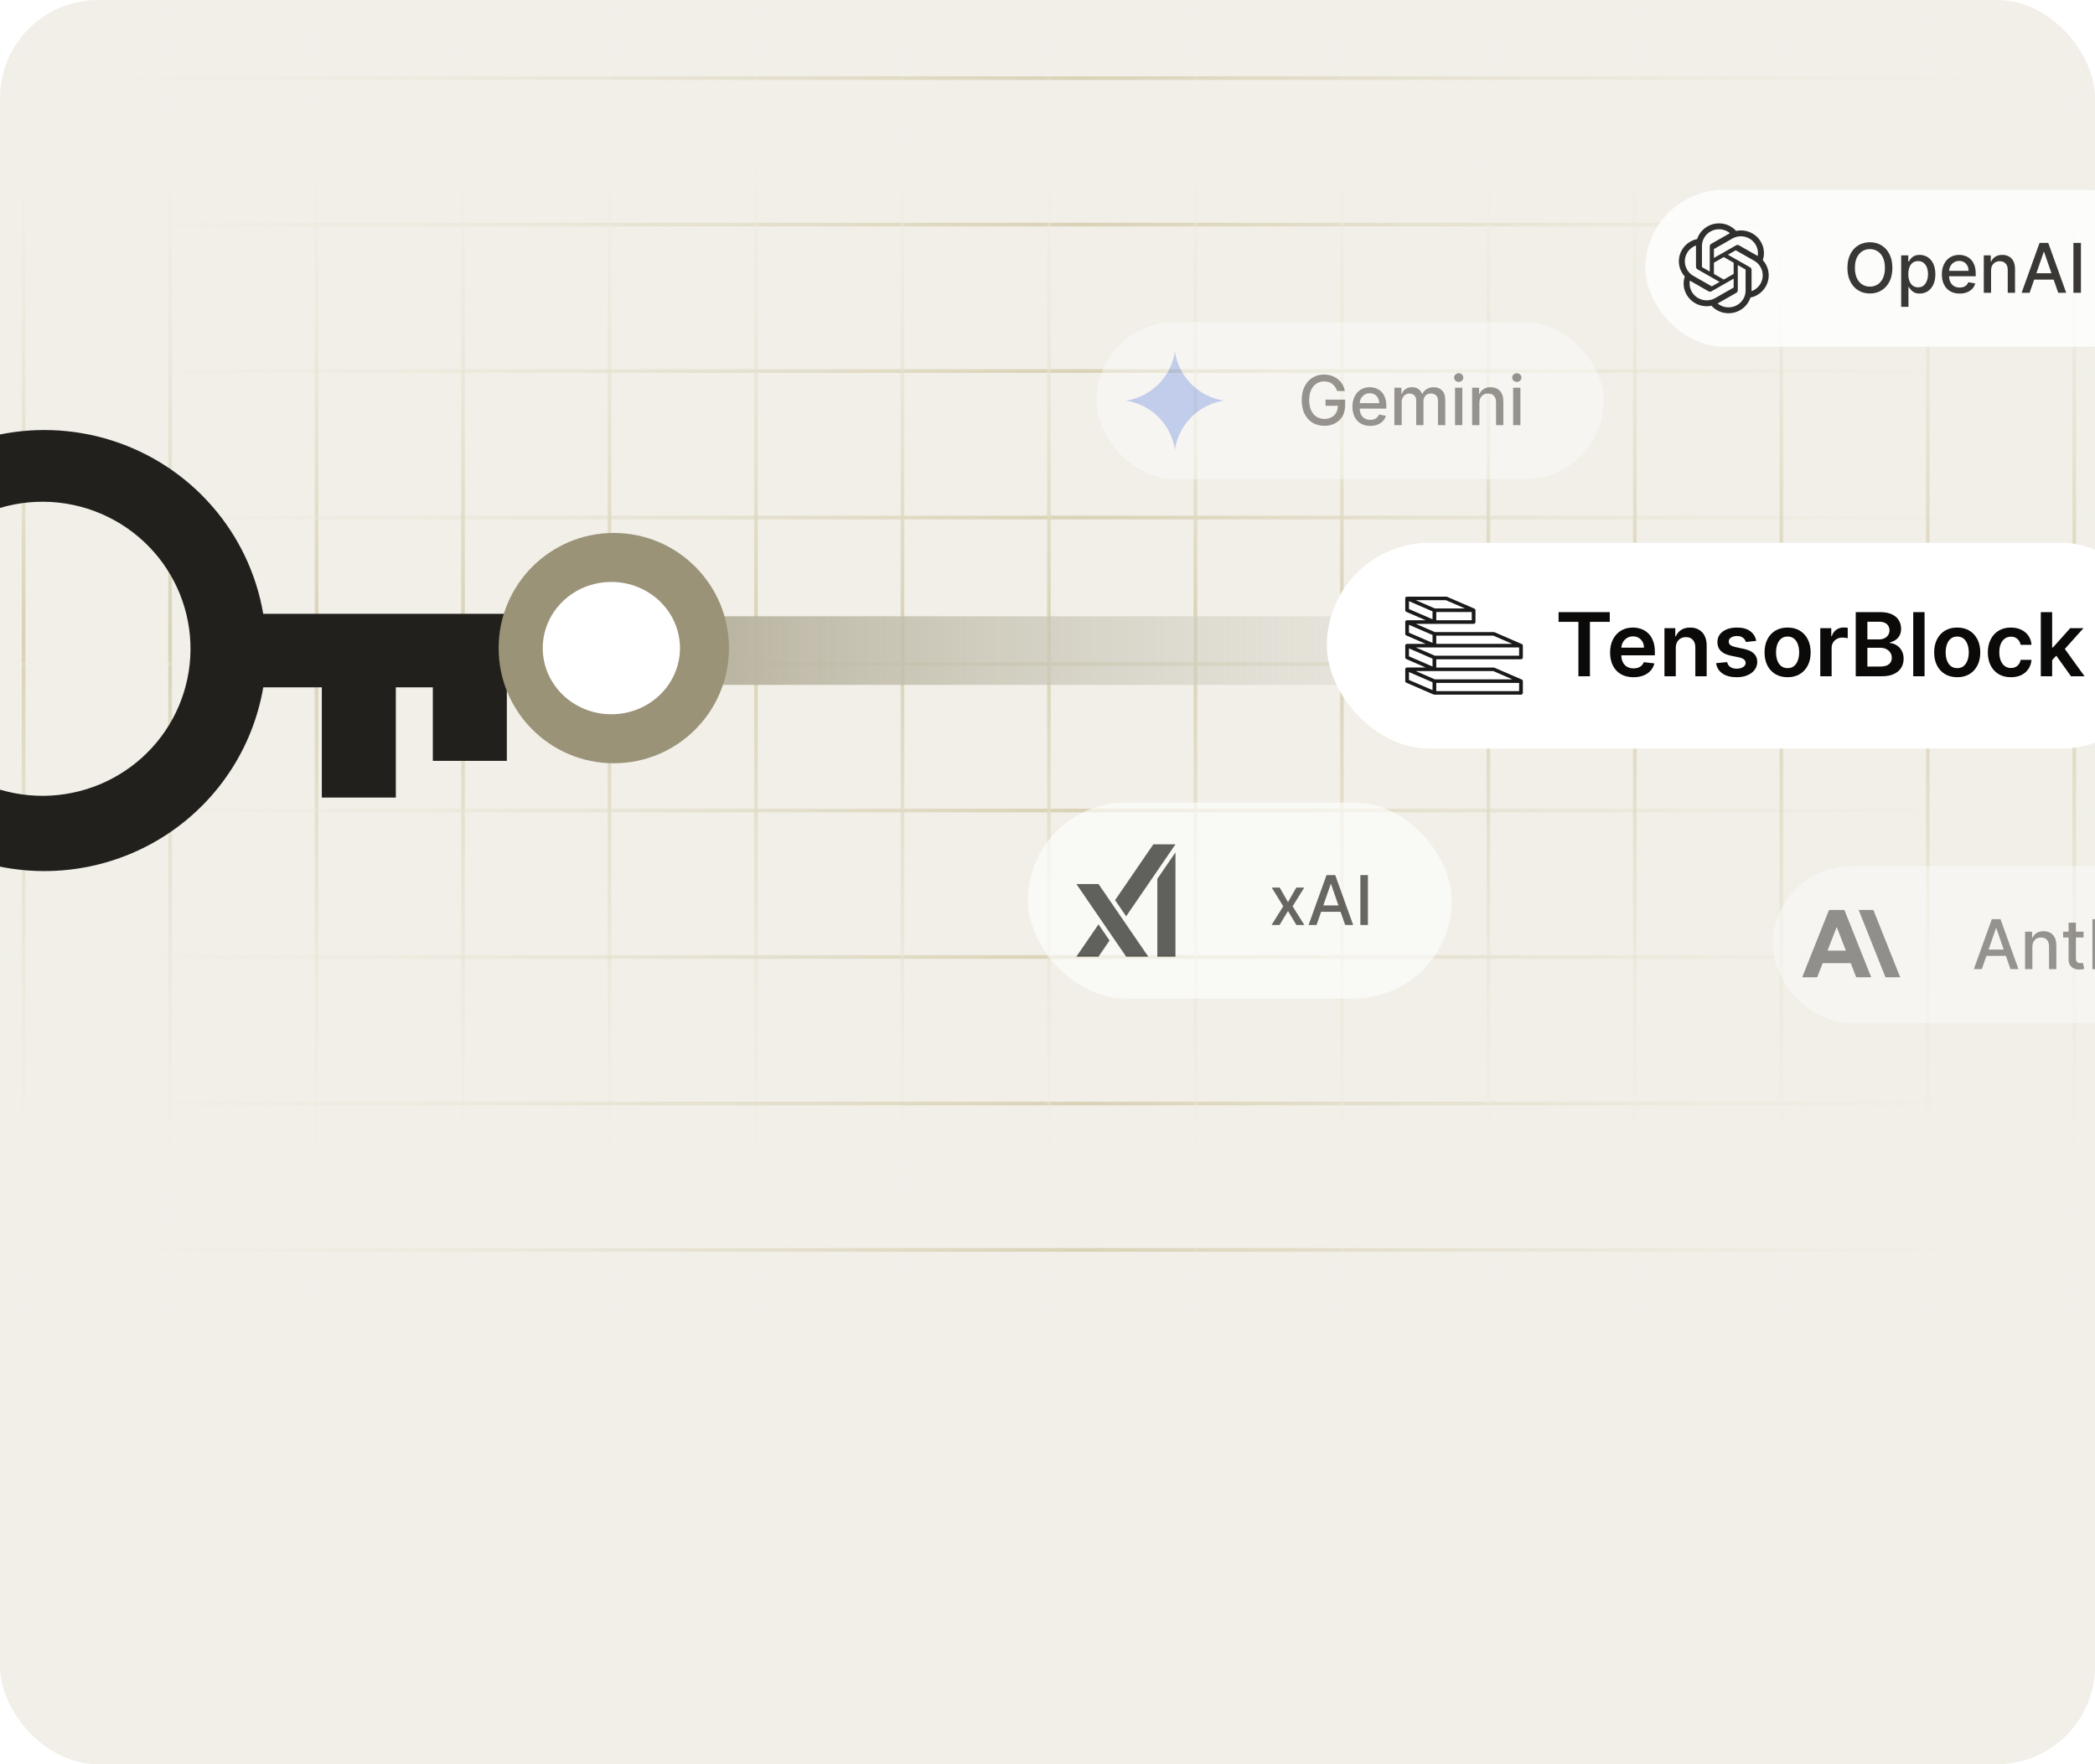 <svg width="342" height="288" viewBox="0 0 342 288" fill="none" xmlns="http://www.w3.org/2000/svg">
<g clip-path="url(#clip0_794_9911)">
<rect width="342" height="288" rx="16" fill="#F1EFE8"/>
<path d="M373.688 12.754L-36 12.754" stroke="url(#paint0_linear_794_9911)" stroke-width="0.6" stroke-linecap="round" stroke-linejoin="round"/>
<path d="M3.853 0V216.8" stroke="url(#paint1_linear_794_9911)" stroke-width="0.6" stroke-linecap="round" stroke-linejoin="round"/>
<path d="M373.688 36.664L-36 36.664" stroke="url(#paint2_linear_794_9911)" stroke-width="0.6" stroke-linecap="round" stroke-linejoin="round"/>
<path d="M27.765 0V216.8" stroke="url(#paint3_linear_794_9911)" stroke-width="0.6" stroke-linecap="round" stroke-linejoin="round"/>
<path d="M373.688 60.576L-36 60.576" stroke="url(#paint4_linear_794_9911)" stroke-width="0.6" stroke-linecap="round" stroke-linejoin="round"/>
<path d="M51.677 0V216.8" stroke="url(#paint5_linear_794_9911)" stroke-width="0.6" stroke-linecap="round" stroke-linejoin="round"/>
<path d="M373.688 84.489L-36 84.489" stroke="url(#paint6_linear_794_9911)" stroke-width="0.6" stroke-linecap="round" stroke-linejoin="round"/>
<path d="M75.588 0V216.8" stroke="url(#paint7_linear_794_9911)" stroke-width="0.6" stroke-linecap="round" stroke-linejoin="round"/>
<path d="M373.688 108.4L-36 108.4" stroke="url(#paint8_linear_794_9911)" stroke-width="0.6" stroke-linecap="round" stroke-linejoin="round"/>
<path d="M99.5 0V216.8" stroke="url(#paint9_linear_794_9911)" stroke-width="0.6" stroke-linecap="round" stroke-linejoin="round"/>
<path d="M373.688 132.312L-36 132.312" stroke="url(#paint10_linear_794_9911)" stroke-width="0.6" stroke-linecap="round" stroke-linejoin="round"/>
<path d="M123.412 0V216.8" stroke="url(#paint11_linear_794_9911)" stroke-width="0.6" stroke-linecap="round" stroke-linejoin="round"/>
<path d="M373.688 156.225L-36 156.225" stroke="url(#paint12_linear_794_9911)" stroke-width="0.6" stroke-linecap="round" stroke-linejoin="round"/>
<path d="M147.324 0V216.8" stroke="url(#paint13_linear_794_9911)" stroke-width="0.6" stroke-linecap="round" stroke-linejoin="round"/>
<path d="M373.688 180.135L-36 180.135" stroke="url(#paint14_linear_794_9911)" stroke-width="0.6" stroke-linecap="round" stroke-linejoin="round"/>
<path d="M171.235 0V216.8" stroke="url(#paint15_linear_794_9911)" stroke-width="0.6" stroke-linecap="round" stroke-linejoin="round"/>
<path d="M373.688 204.047L-36 204.047" stroke="url(#paint16_linear_794_9911)" stroke-width="0.6" stroke-linecap="round" stroke-linejoin="round"/>
<path d="M195.147 0V216.8" stroke="url(#paint17_linear_794_9911)" stroke-width="0.6" stroke-linecap="round" stroke-linejoin="round"/>
<path d="M219.059 0V216.8" stroke="url(#paint18_linear_794_9911)" stroke-width="0.6" stroke-linecap="round" stroke-linejoin="round"/>
<path d="M242.971 0V216.8" stroke="url(#paint19_linear_794_9911)" stroke-width="0.6" stroke-linecap="round" stroke-linejoin="round"/>
<path d="M266.882 0V216.8" stroke="url(#paint20_linear_794_9911)" stroke-width="0.6" stroke-linecap="round" stroke-linejoin="round"/>
<path d="M290.794 0V216.8" stroke="url(#paint21_linear_794_9911)" stroke-width="0.6" stroke-linecap="round" stroke-linejoin="round"/>
<path d="M314.706 0V216.8" stroke="url(#paint22_linear_794_9911)" stroke-width="0.6" stroke-linecap="round" stroke-linejoin="round"/>
<path d="M338.618 0V216.8" stroke="url(#paint23_linear_794_9911)" stroke-width="0.6" stroke-linecap="round" stroke-linejoin="round"/>
<path d="M24.317 89.234C22.088 86.941 19.422 85.112 16.474 83.854C13.526 82.596 10.356 81.934 7.148 81.906C3.94 81.879 0.758 82.486 -2.211 83.693C-5.181 84.9 -7.878 86.682 -10.147 88.936C-12.416 91.19 -14.21 93.87 -15.425 96.82C-16.639 99.77 -17.251 102.931 -17.223 106.119C-17.195 109.306 -16.528 112.456 -15.262 115.384C-13.996 118.313 -12.155 120.962 -9.847 123.176C-5.291 127.549 0.813 129.968 7.148 129.914C13.483 129.859 19.543 127.334 24.023 122.884C28.502 118.433 31.043 112.412 31.098 106.119C31.154 99.825 28.718 93.761 24.317 89.234ZM-18.389 80.742C-13.685 76.07 -7.777 72.774 -1.314 71.216C5.15 69.657 11.921 69.896 18.257 71.906C24.593 73.915 30.251 77.619 34.609 82.61C38.968 87.601 41.861 93.688 42.97 100.204H91.8V112.206H82.739V124.208H70.659V112.206H64.618V130.198H52.538V112.206H42.976C42.023 117.792 39.758 123.076 36.363 127.628C32.968 132.18 28.541 135.872 23.439 138.404C18.338 140.936 12.707 142.236 7.005 142.199C1.303 142.162 -4.31 140.789 -9.378 138.191C-14.445 135.593 -18.824 131.843 -22.159 127.247C-25.493 122.651 -27.689 117.339 -28.567 111.741C-29.446 106.143 -28.983 100.418 -27.215 95.032C-25.447 89.646 -22.425 84.75 -18.395 80.742H-18.389Z" fill="#22201C"/>
<rect x="109.4" y="100.6" width="220.8" height="11.2" fill="url(#paint24_linear_794_9911)"/>
<g filter="url(#filter0_f_794_9911)">
<circle cx="100.2" cy="105.8" r="18.8" fill="#9B9378"/>
</g>
<g filter="url(#filter1_f_794_9911)">
<ellipse cx="99.8" cy="105.8" rx="11.2" ry="10.8" fill="white"/>
</g>
<g opacity="0.6">
<rect x="167.8" y="131" width="69.2" height="32" rx="16" fill="white"/>
<path d="M175.717 144.314L183.84 156.167H187.45L179.327 144.314H175.717ZM179.324 150.897L175.713 156.167H179.326L181.13 153.532L179.324 150.897ZM188.276 137.833L182.033 146.942L183.84 149.579L191.889 137.833H188.276ZM188.93 143.47V156.167H191.889V139.151L188.93 143.47Z" fill="black"/>
<path d="M208.908 144.891L210.257 147.269L211.617 144.891H212.918L211.012 147.945L212.933 151H211.633L210.257 148.717L208.885 151H207.58L209.481 147.945L207.604 144.891H208.908ZM214.922 151H213.618L216.549 142.855H217.969L220.9 151H219.595L217.293 144.334H217.229L214.922 151ZM215.141 147.81H219.373V148.844H215.141V147.81ZM223.305 142.855V151H222.076V142.855H223.305Z" fill="#0C0A09"/>
</g>
<g opacity="0.8">
<rect x="268.6" y="31" width="84.8" height="25.6" rx="12.8" fill="white"/>
<g clip-path="url(#clip1_794_9911)">
<path fill-rule="evenodd" clip-rule="evenodd" d="M287.767 42.47C287.933 41.977 287.991 41.453 287.936 40.935C287.881 40.417 287.715 39.917 287.448 39.469C286.637 38.076 285.007 37.359 283.415 37.696C283.062 37.306 282.631 36.994 282.149 36.783C281.668 36.571 281.147 36.463 280.621 36.467C278.994 36.464 277.55 37.498 277.049 39.026C276.534 39.129 276.047 39.34 275.621 39.646C275.194 39.951 274.837 40.344 274.574 40.798C274.175 41.474 274.005 42.261 274.088 43.041C274.171 43.821 274.503 44.554 275.034 45.131C274.868 45.625 274.81 46.149 274.865 46.667C274.92 47.185 275.086 47.685 275.352 48.133C276.164 49.526 277.794 50.243 279.386 49.906C279.738 50.296 280.169 50.608 280.651 50.819C281.132 51.031 281.653 51.138 282.179 51.134C283.808 51.138 285.252 50.103 285.753 48.574C286.268 48.471 286.755 48.26 287.182 47.954C287.609 47.648 287.966 47.255 288.23 46.801C288.627 46.125 288.797 45.339 288.713 44.559C288.63 43.779 288.299 43.047 287.768 42.469L287.767 42.47ZM282.18 50.175C281.529 50.177 280.899 49.952 280.396 49.539C280.419 49.527 280.458 49.506 280.484 49.49L283.444 47.803C283.518 47.762 283.58 47.702 283.622 47.629C283.665 47.556 283.687 47.473 283.687 47.388V43.271L284.938 43.983C284.952 43.99 284.96 44.003 284.962 44.017V47.427C284.96 48.943 283.716 50.172 282.18 50.175ZM276.195 47.654C275.869 47.099 275.751 46.446 275.863 45.812C275.884 45.825 275.923 45.849 275.95 45.864L278.91 47.551C279.06 47.637 279.246 47.637 279.397 47.551L283.01 45.492V46.917C283.011 46.925 283.009 46.932 283.006 46.939C283.003 46.945 282.998 46.951 282.992 46.955L280 48.659C278.668 49.417 276.966 48.966 276.196 47.653L276.195 47.654ZM275.416 41.278C275.743 40.719 276.256 40.293 276.866 40.074L276.864 40.175V43.548C276.864 43.633 276.886 43.716 276.929 43.789C276.972 43.862 277.033 43.923 277.107 43.964L280.72 46.022L279.47 46.735C279.463 46.739 279.456 46.742 279.449 46.742C279.442 46.743 279.434 46.742 279.428 46.739L276.435 45.033C275.105 44.273 274.649 42.594 275.415 41.279L275.416 41.278ZM285.694 43.638L282.08 41.579L283.331 40.867C283.337 40.863 283.344 40.861 283.351 40.86C283.359 40.859 283.366 40.861 283.373 40.863L286.366 42.568C287.698 43.328 288.154 45.009 287.385 46.323C287.057 46.882 286.544 47.308 285.936 47.528V44.054C285.936 43.969 285.914 43.886 285.871 43.813C285.829 43.74 285.767 43.68 285.694 43.639V43.638ZM286.938 41.789C286.909 41.772 286.88 41.754 286.85 41.737L283.89 40.051C283.816 40.008 283.733 39.986 283.647 39.986C283.562 39.986 283.478 40.008 283.404 40.051L279.791 42.109V40.684C279.791 40.677 279.792 40.669 279.795 40.663C279.798 40.656 279.803 40.651 279.809 40.646L282.8 38.943C284.134 38.185 285.837 38.636 286.605 39.951C286.93 40.507 287.048 41.157 286.938 41.789ZM279.111 44.329L277.86 43.617C277.853 43.614 277.847 43.609 277.843 43.603C277.839 43.597 277.836 43.591 277.836 43.583V40.173C277.836 38.655 279.084 37.425 280.623 37.427C281.274 37.427 281.903 37.652 282.404 38.063C282.381 38.075 282.342 38.096 282.316 38.111L279.356 39.798C279.282 39.839 279.221 39.899 279.178 39.972C279.135 40.045 279.113 40.129 279.113 40.213L279.111 44.329V44.329ZM279.791 42.884L281.4 41.967L283.01 42.884V44.717L281.4 45.634L279.79 44.717V42.884H279.791Z" fill="black"/>
</g>
<path d="M308.922 43.727C308.922 44.597 308.763 45.345 308.445 45.971C308.127 46.594 307.69 47.074 307.136 47.41C306.585 47.744 305.958 47.911 305.255 47.911C304.55 47.911 303.92 47.744 303.366 47.41C302.814 47.074 302.379 46.592 302.061 45.967C301.743 45.341 301.584 44.594 301.584 43.727C301.584 42.858 301.743 42.111 302.061 41.488C302.379 40.862 302.814 40.382 303.366 40.048C303.92 39.712 304.55 39.543 305.255 39.543C305.958 39.543 306.585 39.712 307.136 40.048C307.69 40.382 308.127 40.862 308.445 41.488C308.763 42.111 308.922 42.858 308.922 43.727ZM307.705 43.727C307.705 43.064 307.598 42.506 307.383 42.053C307.171 41.597 306.879 41.252 306.508 41.019C306.139 40.783 305.722 40.665 305.255 40.665C304.786 40.665 304.367 40.783 303.998 41.019C303.63 41.252 303.338 41.597 303.123 42.053C302.911 42.506 302.805 43.064 302.805 43.727C302.805 44.39 302.911 44.95 303.123 45.406C303.338 45.859 303.63 46.204 303.998 46.44C304.367 46.673 304.786 46.79 305.255 46.79C305.722 46.79 306.139 46.673 306.508 46.44C306.879 46.204 307.171 45.859 307.383 45.406C307.598 44.95 307.705 44.39 307.705 43.727ZM310.359 50.091V41.691H311.52V42.681H311.62C311.689 42.554 311.788 42.407 311.918 42.24C312.048 42.073 312.228 41.927 312.459 41.802C312.689 41.675 312.994 41.611 313.374 41.611C313.867 41.611 314.307 41.736 314.694 41.985C315.081 42.234 315.385 42.594 315.605 43.063C315.828 43.532 315.939 44.097 315.939 44.757C315.939 45.418 315.829 45.984 315.609 46.456C315.389 46.925 315.086 47.287 314.702 47.541C314.317 47.793 313.879 47.919 313.385 47.919C313.014 47.919 312.711 47.857 312.475 47.732C312.241 47.608 312.058 47.462 311.926 47.295C311.793 47.128 311.691 46.979 311.62 46.849H311.548V50.091H310.359ZM311.524 44.745C311.524 45.175 311.586 45.552 311.711 45.875C311.836 46.199 312.016 46.452 312.252 46.635C312.488 46.815 312.777 46.905 313.119 46.905C313.474 46.905 313.771 46.811 314.01 46.623C314.249 46.432 314.429 46.173 314.551 45.847C314.675 45.521 314.738 45.154 314.738 44.745C314.738 44.343 314.677 43.98 314.555 43.66C314.435 43.339 314.255 43.086 314.014 42.9C313.775 42.714 313.477 42.622 313.119 42.622C312.774 42.622 312.483 42.711 312.244 42.888C312.008 43.066 311.829 43.314 311.707 43.632C311.585 43.95 311.524 44.321 311.524 44.745ZM319.904 47.923C319.302 47.923 318.784 47.795 318.349 47.538C317.917 47.278 317.583 46.913 317.347 46.444C317.114 45.972 316.997 45.419 316.997 44.785C316.997 44.16 317.114 43.608 317.347 43.131C317.583 42.654 317.912 42.281 318.333 42.013C318.757 41.745 319.253 41.611 319.821 41.611C320.165 41.611 320.5 41.668 320.823 41.782C321.146 41.897 321.437 42.075 321.694 42.319C321.951 42.563 322.154 42.88 322.303 43.27C322.451 43.657 322.525 44.128 322.525 44.682V45.103H317.669V44.212H321.36C321.36 43.9 321.296 43.623 321.169 43.381C321.042 43.137 320.863 42.945 320.632 42.805C320.404 42.664 320.136 42.594 319.829 42.594C319.495 42.594 319.203 42.676 318.954 42.84C318.707 43.002 318.516 43.214 318.381 43.477C318.248 43.737 318.182 44.019 318.182 44.324V45.02C318.182 45.428 318.254 45.776 318.397 46.062C318.543 46.348 318.746 46.567 319.005 46.718C319.265 46.867 319.569 46.941 319.916 46.941C320.142 46.941 320.347 46.909 320.533 46.846C320.718 46.779 320.879 46.681 321.014 46.551C321.149 46.421 321.253 46.261 321.324 46.07L322.45 46.273C322.36 46.604 322.198 46.895 321.964 47.144C321.734 47.39 321.443 47.583 321.093 47.721C320.746 47.856 320.35 47.923 319.904 47.923ZM325.034 44.173V47.8H323.845V41.691H324.986V42.685H325.062C325.202 42.362 325.422 42.102 325.722 41.906C326.024 41.709 326.405 41.611 326.863 41.611C327.28 41.611 327.644 41.699 327.957 41.874C328.27 42.046 328.513 42.303 328.685 42.645C328.857 42.987 328.944 43.41 328.944 43.914V47.8H327.754V44.057C327.754 43.615 327.639 43.269 327.408 43.019C327.178 42.767 326.861 42.642 326.458 42.642C326.182 42.642 325.937 42.701 325.722 42.821C325.51 42.94 325.342 43.115 325.217 43.346C325.095 43.574 325.034 43.849 325.034 44.173ZM331.322 47.8H330.017L332.949 39.655H334.369L337.3 47.8H335.995L333.692 41.134H333.629L331.322 47.8ZM331.541 44.61H335.773V45.644H331.541V44.61ZM339.705 39.655V47.8H338.476V39.655H339.705Z" fill="#0C0A09"/>
</g>
<g opacity="0.4">
<rect x="289.4" y="141.4" width="97.8" height="25.6" rx="12.8" fill="white"/>
<g clip-path="url(#clip2_794_9911)">
<path fill-rule="evenodd" clip-rule="evenodd" d="M303.418 148.547H305.82L310.2 159.534H307.798L303.418 148.547ZM298.579 148.547H301.091L305.471 159.534H303.021L302.126 157.226H297.545L296.649 159.533H294.2L298.58 148.548L298.579 148.547ZM301.334 155.186L299.835 151.325L298.337 155.187H301.333L301.334 155.186Z" fill="black"/>
</g>
<path d="M323.527 158.2H322.222L325.153 150.054H326.573L329.505 158.2H328.2L325.897 151.534H325.834L323.527 158.2ZM323.745 155.01H327.977V156.044H323.745V155.01ZM331.775 154.573V158.2H330.585V152.091H331.727V153.085H331.802C331.943 152.762 332.163 152.502 332.463 152.306C332.765 152.109 333.145 152.011 333.604 152.011C334.02 152.011 334.385 152.099 334.698 152.274C335.011 152.446 335.253 152.703 335.426 153.045C335.598 153.387 335.684 153.81 335.684 154.314V158.2H334.495V154.457C334.495 154.015 334.38 153.669 334.149 153.419C333.918 153.167 333.601 153.041 333.198 153.041C332.923 153.041 332.677 153.101 332.463 153.22C332.251 153.34 332.082 153.515 331.958 153.745C331.836 153.973 331.775 154.249 331.775 154.573ZM340.131 152.091V153.045H336.794V152.091H340.131ZM337.689 150.627H338.878V156.406C338.878 156.637 338.912 156.811 338.981 156.927C339.05 157.041 339.139 157.119 339.248 157.162C339.359 157.202 339.48 157.222 339.61 157.222C339.705 157.222 339.789 157.215 339.86 157.202C339.932 157.188 339.988 157.178 340.027 157.17L340.242 158.152C340.173 158.179 340.075 158.205 339.948 158.232C339.821 158.261 339.662 158.277 339.471 158.279C339.158 158.285 338.866 158.229 338.596 158.112C338.325 157.996 338.106 157.815 337.939 157.572C337.772 157.328 337.689 157.021 337.689 156.653V150.627ZM342.767 154.573V158.2H341.578V150.054H342.751V153.085H342.826C342.97 152.756 343.188 152.495 343.483 152.302C343.777 152.108 344.161 152.011 344.636 152.011C345.055 152.011 345.421 152.097 345.734 152.27C346.049 152.442 346.293 152.699 346.466 153.041C346.641 153.381 346.728 153.805 346.728 154.314V158.2H345.539V154.457C345.539 154.009 345.424 153.662 345.193 153.415C344.962 153.166 344.641 153.041 344.23 153.041C343.949 153.041 343.697 153.101 343.475 153.22C343.255 153.34 343.081 153.515 342.954 153.745C342.829 153.973 342.767 154.249 342.767 154.573ZM348.315 158.2V152.091H349.465V153.061H349.528C349.64 152.733 349.836 152.474 350.117 152.286C350.4 152.095 350.721 151.999 351.079 151.999C351.154 151.999 351.241 152.002 351.342 152.007C351.445 152.013 351.526 152.019 351.584 152.027V153.165C351.537 153.151 351.452 153.137 351.33 153.121C351.208 153.102 351.086 153.093 350.964 153.093C350.683 153.093 350.432 153.153 350.212 153.272C349.995 153.389 349.822 153.552 349.695 153.761C349.568 153.968 349.504 154.204 349.504 154.469V158.2H348.315ZM354.968 158.323C354.395 158.323 353.896 158.192 353.469 157.929C353.042 157.667 352.71 157.3 352.474 156.828C352.238 156.356 352.12 155.804 352.12 155.173C352.12 154.54 352.238 153.985 352.474 153.511C352.71 153.036 353.042 152.668 353.469 152.405C353.896 152.143 354.395 152.011 354.968 152.011C355.541 152.011 356.041 152.143 356.467 152.405C356.894 152.668 357.226 153.036 357.462 153.511C357.698 153.985 357.816 154.54 357.816 155.173C357.816 155.804 357.698 156.356 357.462 156.828C357.226 157.3 356.894 157.667 356.467 157.929C356.041 158.192 355.541 158.323 354.968 158.323ZM354.972 157.325C355.343 157.325 355.651 157.227 355.895 157.031C356.139 156.834 356.319 156.573 356.436 156.247C356.555 155.921 356.615 155.562 356.615 155.169C356.615 154.779 356.555 154.422 356.436 154.095C356.319 153.767 356.139 153.503 355.895 153.304C355.651 153.105 355.343 153.006 354.972 153.006C354.598 153.006 354.288 153.105 354.041 153.304C353.797 153.503 353.616 153.767 353.496 154.095C353.38 154.422 353.321 154.779 353.321 155.169C353.321 155.562 353.38 155.921 353.496 156.247C353.616 156.573 353.797 156.834 354.041 157.031C354.288 157.227 354.598 157.325 354.972 157.325ZM359.143 160.491V152.091H360.305V153.081H360.404C360.473 152.954 360.572 152.807 360.702 152.64C360.832 152.473 361.013 152.327 361.243 152.202C361.474 152.075 361.779 152.011 362.158 152.011C362.651 152.011 363.091 152.136 363.478 152.385C363.866 152.634 364.169 152.994 364.389 153.463C364.612 153.932 364.723 154.497 364.723 155.157C364.723 155.818 364.613 156.384 364.393 156.856C364.173 157.325 363.871 157.687 363.486 157.941C363.102 158.193 362.663 158.319 362.17 158.319C361.799 158.319 361.495 158.257 361.259 158.132C361.026 158.008 360.843 157.862 360.71 157.695C360.578 157.528 360.476 157.379 360.404 157.249H360.332V160.491H359.143ZM360.309 155.145C360.309 155.575 360.371 155.951 360.495 156.275C360.62 156.598 360.8 156.852 361.036 157.035C361.272 157.215 361.561 157.305 361.903 157.305C362.259 157.305 362.556 157.211 362.794 157.023C363.033 156.832 363.213 156.573 363.335 156.247C363.46 155.921 363.522 155.554 363.522 155.145C363.522 154.742 363.461 154.38 363.339 154.06C363.22 153.739 363.04 153.486 362.798 153.3C362.56 153.114 362.261 153.022 361.903 153.022C361.559 153.022 361.267 153.11 361.028 153.288C360.792 153.466 360.613 153.714 360.492 154.032C360.37 154.35 360.309 154.721 360.309 155.145ZM366.056 158.2V152.091H367.245V158.2H366.056ZM366.656 151.148C366.449 151.148 366.272 151.079 366.123 150.941C365.977 150.801 365.905 150.634 365.905 150.44C365.905 150.244 365.977 150.077 366.123 149.939C366.272 149.799 366.449 149.728 366.656 149.728C366.863 149.728 367.039 149.799 367.185 149.939C367.334 150.077 367.408 150.244 367.408 150.44C367.408 150.634 367.334 150.801 367.185 150.941C367.039 151.079 366.863 151.148 366.656 151.148ZM371.418 158.323C370.827 158.323 370.318 158.189 369.891 157.922C369.467 157.651 369.14 157.279 368.912 156.804C368.684 156.329 368.57 155.786 368.57 155.173C368.57 154.553 368.687 154.005 368.92 153.531C369.154 153.053 369.482 152.681 369.907 152.413C370.331 152.145 370.831 152.011 371.406 152.011C371.87 152.011 372.284 152.097 372.647 152.27C373.01 152.44 373.303 152.678 373.526 152.986C373.751 153.293 373.885 153.653 373.928 154.064H372.77C372.707 153.777 372.561 153.531 372.333 153.324C372.107 153.117 371.805 153.014 371.426 153.014C371.095 153.014 370.804 153.101 370.555 153.276C370.308 153.448 370.116 153.695 369.978 154.016C369.84 154.334 369.771 154.711 369.771 155.145C369.771 155.591 369.839 155.975 369.974 156.299C370.11 156.622 370.3 156.873 370.547 157.051C370.796 157.228 371.089 157.317 371.426 157.317C371.651 157.317 371.856 157.276 372.039 157.194C372.224 157.109 372.379 156.988 372.504 156.832C372.631 156.675 372.72 156.487 372.77 156.267H373.928C373.885 156.662 373.757 157.015 373.542 157.325C373.327 157.635 373.039 157.879 372.679 158.057C372.321 158.234 371.901 158.323 371.418 158.323Z" fill="#0C0A09"/>
</g>
<g opacity="0.4">
<rect x="179" y="52.6" width="82.8" height="25.6" rx="12.8" fill="white"/>
<g clip-path="url(#clip3_794_9911)">
<path d="M191.8 73.4C191.495 71.387 190.554 69.525 189.115 68.085C187.675 66.646 185.813 65.705 183.8 65.4C185.813 65.095 187.675 64.154 189.115 62.715C190.554 61.275 191.495 59.413 191.8 57.4C192.105 59.413 193.046 61.275 194.486 62.714C195.925 64.154 197.787 65.095 199.8 65.4C197.787 65.705 195.925 66.646 194.486 68.085C193.046 69.525 192.105 71.387 191.8 73.4Z" fill="url(#paint25_linear_794_9911)"/>
</g>
<path d="M218.275 63.828C218.198 63.587 218.094 63.37 217.964 63.179C217.837 62.986 217.685 62.822 217.507 62.686C217.329 62.548 217.126 62.444 216.898 62.372C216.673 62.3 216.425 62.265 216.155 62.265C215.696 62.265 215.282 62.383 214.914 62.619C214.545 62.855 214.254 63.201 214.039 63.657C213.827 64.11 213.721 64.666 213.721 65.323C213.721 65.983 213.828 66.542 214.043 66.998C214.258 67.454 214.552 67.8 214.926 68.036C215.3 68.272 215.725 68.39 216.202 68.39C216.645 68.39 217.031 68.299 217.36 68.119C217.691 67.939 217.947 67.684 218.127 67.356C218.31 67.024 218.402 66.634 218.402 66.186L218.72 66.246H216.389V65.232H219.591V66.158C219.591 66.843 219.445 67.436 219.154 67.94C218.865 68.441 218.464 68.829 217.952 69.102C217.443 69.375 216.86 69.511 216.202 69.511C215.465 69.511 214.818 69.342 214.262 69.002C213.707 68.663 213.275 68.181 212.965 67.558C212.655 66.933 212.5 66.19 212.5 65.331C212.5 64.681 212.59 64.098 212.77 63.581C212.95 63.064 213.204 62.625 213.53 62.265C213.858 61.901 214.244 61.624 214.687 61.433C215.133 61.24 215.619 61.143 216.147 61.143C216.587 61.143 216.997 61.208 217.376 61.338C217.758 61.468 218.097 61.652 218.394 61.891C218.694 62.129 218.941 62.413 219.138 62.742C219.334 63.068 219.466 63.43 219.535 63.828H218.275ZM223.689 69.523C223.087 69.523 222.568 69.395 222.134 69.137C221.701 68.878 221.367 68.513 221.131 68.044C220.898 67.572 220.781 67.019 220.781 66.385C220.781 65.759 220.898 65.208 221.131 64.731C221.367 64.253 221.696 63.881 222.118 63.613C222.542 63.345 223.038 63.211 223.605 63.211C223.95 63.211 224.284 63.268 224.607 63.382C224.931 63.496 225.221 63.675 225.478 63.919C225.736 64.163 225.938 64.48 226.087 64.87C226.235 65.257 226.31 65.728 226.31 66.282V66.703H221.453V65.812H225.144C225.144 65.499 225.081 65.222 224.953 64.981C224.826 64.737 224.647 64.545 224.416 64.404C224.188 64.264 223.921 64.194 223.613 64.194C223.279 64.194 222.987 64.276 222.738 64.44C222.491 64.602 222.301 64.814 222.165 65.077C222.033 65.337 221.966 65.619 221.966 65.924V66.62C221.966 67.028 222.038 67.376 222.181 67.662C222.327 67.948 222.53 68.167 222.79 68.318C223.05 68.467 223.353 68.541 223.701 68.541C223.926 68.541 224.131 68.509 224.317 68.445C224.503 68.379 224.663 68.281 224.798 68.151C224.934 68.021 225.037 67.861 225.109 67.67L226.234 67.873C226.144 68.204 225.982 68.494 225.749 68.744C225.518 68.99 225.228 69.183 224.878 69.32C224.53 69.456 224.134 69.523 223.689 69.523ZM227.629 69.4V63.291H228.771V64.285H228.846C228.973 63.948 229.182 63.686 229.471 63.498C229.76 63.307 230.106 63.211 230.509 63.211C230.917 63.211 231.259 63.307 231.535 63.498C231.813 63.688 232.019 63.951 232.151 64.285H232.215C232.361 63.959 232.593 63.699 232.911 63.506C233.229 63.309 233.608 63.211 234.048 63.211C234.603 63.211 235.055 63.385 235.405 63.732C235.757 64.08 235.934 64.603 235.934 65.303V69.4H234.744V65.415C234.744 65.001 234.632 64.701 234.406 64.516C234.181 64.33 233.912 64.237 233.599 64.237C233.212 64.237 232.911 64.357 232.696 64.595C232.481 64.831 232.374 65.135 232.374 65.506V69.4H231.189V65.339C231.189 65.008 231.085 64.741 230.879 64.54C230.672 64.338 230.403 64.237 230.071 64.237C229.846 64.237 229.638 64.297 229.447 64.416C229.258 64.533 229.106 64.696 228.989 64.906C228.875 65.115 228.818 65.358 228.818 65.633V69.4H227.629ZM237.528 69.4V63.291H238.717V69.4H237.528ZM238.128 62.348C237.921 62.348 237.744 62.279 237.595 62.141C237.449 62.001 237.376 61.834 237.376 61.64C237.376 61.444 237.449 61.277 237.595 61.139C237.744 60.999 237.921 60.928 238.128 60.928C238.335 60.928 238.511 60.999 238.657 61.139C238.806 61.277 238.88 61.444 238.88 61.64C238.88 61.834 238.806 62.001 238.657 62.141C238.511 62.279 238.335 62.348 238.128 62.348ZM241.506 65.773V69.4H240.317V63.291H241.458V64.285H241.534C241.674 63.962 241.894 63.702 242.194 63.506C242.496 63.309 242.877 63.211 243.335 63.211C243.752 63.211 244.116 63.299 244.429 63.474C244.742 63.646 244.985 63.903 245.157 64.245C245.329 64.587 245.415 65.01 245.415 65.514V69.4H244.226V65.657C244.226 65.215 244.111 64.868 243.88 64.619C243.65 64.367 243.333 64.241 242.93 64.241C242.654 64.241 242.409 64.301 242.194 64.42C241.982 64.54 241.813 64.715 241.689 64.945C241.567 65.173 241.506 65.449 241.506 65.773ZM247.01 69.4V63.291H248.2V69.4H247.01ZM247.611 62.348C247.404 62.348 247.226 62.279 247.078 62.141C246.932 62.001 246.859 61.834 246.859 61.64C246.859 61.444 246.932 61.277 247.078 61.139C247.226 60.999 247.404 60.928 247.611 60.928C247.818 60.928 247.994 60.999 248.14 61.139C248.288 61.277 248.363 61.444 248.363 61.64C248.363 61.834 248.288 62.001 248.14 62.141C247.994 62.279 247.818 62.348 247.611 62.348Z" fill="#0C0A09"/>
</g>
<rect x="216.6" y="88.6" width="136.6" height="33.6" rx="16.8" fill="white"/>
<path d="M239.17 107.623H248.295C248.376 107.623 248.453 107.592 248.511 107.537C248.568 107.482 248.6 107.408 248.6 107.331V105.4C248.6 105.39 248.6 105.38 248.6 105.37C248.598 105.356 248.595 105.342 248.591 105.328C248.591 105.326 248.591 105.324 248.591 105.322C248.587 105.308 248.582 105.294 248.576 105.281L248.573 105.275C248.567 105.261 248.559 105.249 248.551 105.237C248.542 105.225 248.533 105.214 248.523 105.204L248.518 105.198C248.507 105.188 248.496 105.179 248.485 105.17L248.478 105.166C248.466 105.157 248.453 105.149 248.439 105.143L243.989 103.213L243.982 103.211L243.964 103.203L243.952 103.198L243.936 103.193L243.921 103.19L243.908 103.187L243.889 103.184H243.878H243.857H234.227L231.118 101.839H240.561C240.642 101.839 240.72 101.808 240.777 101.753C240.834 101.698 240.866 101.624 240.866 101.547V99.618C240.866 99.606 240.865 99.594 240.864 99.582V99.575C240.859 99.546 240.85 99.517 240.836 99.49L240.834 99.485C240.827 99.472 240.819 99.46 240.81 99.448C240.809 99.446 240.807 99.444 240.805 99.442C240.796 99.431 240.787 99.42 240.776 99.41L240.772 99.406C240.76 99.396 240.748 99.387 240.736 99.378C240.722 99.37 240.707 99.362 240.692 99.355H240.689L236.232 97.426C236.193 97.409 236.15 97.4 236.106 97.4H229.704C229.687 97.4 229.671 97.401 229.655 97.404H229.648C229.633 97.407 229.619 97.41 229.605 97.415L229.598 97.418C229.583 97.422 229.568 97.429 229.554 97.436H229.551C229.538 97.443 229.525 97.451 229.513 97.46L229.51 97.462C229.499 97.472 229.488 97.481 229.478 97.492L229.472 97.498C229.462 97.509 229.454 97.52 229.446 97.532C229.444 97.534 229.443 97.536 229.441 97.538C229.433 97.551 229.426 97.564 229.421 97.578V97.581C229.414 97.595 229.41 97.61 229.406 97.626C229.403 97.641 229.401 97.656 229.4 97.671C229.4 97.674 229.4 97.677 229.4 97.68C229.4 97.683 229.4 97.684 229.4 97.687V99.616C229.4 99.672 229.417 99.727 229.449 99.774C229.481 99.821 229.526 99.859 229.579 99.882L232.748 101.252H229.704C229.687 101.252 229.671 101.253 229.655 101.256H229.648C229.633 101.259 229.619 101.263 229.605 101.267L229.598 101.27C229.583 101.275 229.568 101.281 229.554 101.288L229.551 101.29C229.538 101.297 229.525 101.305 229.513 101.314L229.51 101.316C229.499 101.326 229.488 101.336 229.478 101.346L229.472 101.352C229.462 101.363 229.454 101.374 229.446 101.386L229.441 101.392C229.433 101.406 229.426 101.42 229.421 101.434V101.437C229.414 101.451 229.41 101.467 229.406 101.482C229.403 101.497 229.401 101.512 229.4 101.527C229.4 101.53 229.4 101.533 229.4 101.536C229.4 101.539 229.4 101.54 229.4 101.543V103.472C229.4 103.528 229.417 103.583 229.449 103.63C229.48 103.677 229.526 103.715 229.579 103.738L232.748 105.108H229.704C229.687 105.109 229.671 105.11 229.655 105.112H229.648C229.633 105.115 229.619 105.118 229.605 105.123L229.598 105.126C229.583 105.131 229.568 105.137 229.554 105.144H229.551C229.538 105.151 229.525 105.159 229.513 105.168C229.512 105.169 229.511 105.17 229.51 105.17C229.499 105.18 229.488 105.189 229.478 105.2L229.472 105.206C229.462 105.217 229.454 105.228 229.446 105.24C229.444 105.242 229.443 105.244 229.441 105.246C229.433 105.26 229.426 105.274 229.421 105.288V105.291C229.414 105.305 229.41 105.321 229.406 105.336C229.403 105.351 229.401 105.366 229.4 105.381C229.4 105.384 229.4 105.387 229.4 105.39C229.4 105.393 229.4 105.395 229.4 105.397V107.326C229.4 107.382 229.417 107.437 229.449 107.484C229.481 107.531 229.526 107.569 229.579 107.592L232.748 108.968H229.704C229.687 108.968 229.671 108.969 229.655 108.972H229.648C229.633 108.975 229.619 108.979 229.605 108.983L229.598 108.986C229.583 108.991 229.568 108.997 229.554 109.004L229.551 109.006C229.538 109.013 229.525 109.021 229.513 109.03H229.51C229.499 109.039 229.488 109.05 229.478 109.06L229.472 109.066C229.462 109.077 229.454 109.088 229.446 109.1L229.441 109.106C229.433 109.119 229.426 109.132 229.421 109.146V109.149C229.414 109.163 229.41 109.178 229.406 109.194C229.403 109.208 229.401 109.223 229.4 109.238C229.4 109.241 229.4 109.244 229.4 109.247C229.4 109.251 229.4 109.252 229.4 109.255V111.184C229.4 111.24 229.417 111.295 229.449 111.342C229.48 111.389 229.526 111.426 229.579 111.45L234.037 113.378C234.044 113.382 234.052 113.384 234.059 113.387L234.066 113.389C234.075 113.392 234.083 113.394 234.092 113.396H234.097C234.106 113.398 234.115 113.399 234.124 113.4H234.128C234.139 113.4 234.15 113.4 234.16 113.4H248.294C248.375 113.4 248.452 113.369 248.51 113.314C248.567 113.26 248.599 113.186 248.599 113.108V111.189C248.599 111.177 248.598 111.165 248.597 111.153V111.146C248.592 111.117 248.583 111.089 248.569 111.062L248.566 111.057C248.56 111.044 248.552 111.032 248.543 111.021L248.538 111.014C248.529 111.003 248.519 110.992 248.509 110.982L248.504 110.978C248.493 110.968 248.481 110.959 248.469 110.95C248.455 110.942 248.44 110.934 248.425 110.927H248.422L243.965 108.999C243.926 108.981 243.883 108.973 243.839 108.972H234.466V107.627L239.17 107.623ZM234.466 101.252V99.907H240.256V101.252H234.466ZM236.037 97.978L239.146 99.323H234.227L231.118 97.978H236.037ZM230.008 98.138L233.854 99.803V101.091L230.008 99.424V98.138ZM235.518 105.108H234.466V103.763H243.772L246.881 105.108H235.518ZM230.009 101.994L233.856 103.659V104.948L230.009 103.283V101.994ZM234.161 105.692H247.989V107.037H234.227L231.118 105.692H234.161ZM230.009 105.852L233.856 107.519V108.808L230.009 107.141V105.852ZM230.009 109.71L233.856 111.375V112.664L230.009 110.999V109.71ZM234.466 112.824V111.48H247.989V112.826L234.466 112.824ZM243.772 109.55L246.881 110.897H234.227L231.118 109.551H243.772V109.55Z" fill="#1A1A1A"/>
<path d="M254.432 101.518V99.927H262.788V101.518H259.551V110.4H257.669V101.518H254.432ZM266.655 110.553C265.867 110.553 265.187 110.39 264.615 110.062C264.045 109.732 263.607 109.265 263.3 108.661C262.994 108.054 262.84 107.34 262.84 106.519C262.84 105.711 262.994 105.002 263.3 104.391C263.611 103.778 264.044 103.3 264.599 102.96C265.155 102.615 265.808 102.443 266.558 102.443C267.042 102.443 267.499 102.521 267.928 102.678C268.361 102.832 268.743 103.07 269.074 103.394C269.408 103.718 269.67 104.131 269.861 104.632C270.052 105.129 270.148 105.723 270.148 106.411V106.979H263.71V105.731H268.373C268.37 105.377 268.293 105.061 268.143 104.785C267.993 104.506 267.783 104.286 267.514 104.125C267.248 103.965 266.938 103.885 266.583 103.885C266.205 103.885 265.873 103.977 265.586 104.161C265.3 104.342 265.077 104.581 264.916 104.877C264.76 105.17 264.679 105.493 264.676 105.844V106.933C264.676 107.39 264.76 107.782 264.927 108.109C265.094 108.433 265.327 108.682 265.627 108.856C265.927 109.026 266.278 109.111 266.681 109.111C266.95 109.111 267.194 109.074 267.412 108.999C267.63 108.92 267.819 108.806 267.979 108.656C268.14 108.506 268.261 108.32 268.342 108.099L270.071 108.293C269.962 108.75 269.754 109.149 269.447 109.49C269.144 109.827 268.755 110.09 268.281 110.277C267.807 110.461 267.265 110.553 266.655 110.553ZM273.565 105.798V110.4H271.714V102.545H273.483V103.88H273.575C273.756 103.44 274.044 103.091 274.439 102.832C274.838 102.573 275.331 102.443 275.917 102.443C276.459 102.443 276.931 102.559 277.334 102.791C277.739 103.023 278.053 103.358 278.274 103.798C278.499 104.238 278.61 104.771 278.607 105.399V110.4H276.756V105.685C276.756 105.16 276.619 104.749 276.347 104.453C276.077 104.156 275.704 104.008 275.227 104.008C274.903 104.008 274.615 104.079 274.363 104.223C274.114 104.362 273.918 104.565 273.774 104.831C273.635 105.097 273.565 105.419 273.565 105.798ZM286.697 104.621L285.009 104.806C284.961 104.635 284.878 104.475 284.759 104.325C284.643 104.175 284.486 104.054 284.288 103.962C284.09 103.87 283.848 103.824 283.562 103.824C283.177 103.824 282.853 103.907 282.59 104.074C282.331 104.241 282.203 104.458 282.207 104.724C282.203 104.952 282.287 105.138 282.457 105.281C282.631 105.424 282.918 105.542 283.317 105.634L284.656 105.92C285.399 106.081 285.952 106.335 286.313 106.682C286.678 107.03 286.862 107.485 286.865 108.048C286.862 108.542 286.717 108.978 286.431 109.357C286.148 109.732 285.754 110.025 285.249 110.236C284.745 110.448 284.165 110.553 283.511 110.553C282.549 110.553 281.776 110.352 281.189 109.95C280.603 109.544 280.253 108.98 280.141 108.257L281.946 108.083C282.028 108.438 282.202 108.706 282.468 108.886C282.734 109.067 283.08 109.157 283.506 109.157C283.945 109.157 284.298 109.067 284.564 108.886C284.834 108.706 284.968 108.482 284.968 108.216C284.968 107.991 284.881 107.806 284.707 107.659C284.537 107.512 284.271 107.4 283.91 107.321L282.57 107.04C281.817 106.883 281.259 106.619 280.898 106.248C280.536 105.873 280.357 105.399 280.361 104.826C280.357 104.342 280.489 103.923 280.755 103.568C281.024 103.21 281.397 102.934 281.874 102.74C282.355 102.542 282.909 102.443 283.536 102.443C284.457 102.443 285.181 102.639 285.71 103.031C286.242 103.423 286.57 103.953 286.697 104.621ZM291.818 110.553C291.051 110.553 290.386 110.385 289.824 110.047C289.261 109.71 288.825 109.237 288.515 108.631C288.208 108.024 288.054 107.315 288.054 106.503C288.054 105.692 288.208 104.981 288.515 104.371C288.825 103.761 289.261 103.287 289.824 102.949C290.386 102.612 291.051 102.443 291.818 102.443C292.585 102.443 293.25 102.612 293.812 102.949C294.375 103.287 294.809 103.761 295.116 104.371C295.426 104.981 295.582 105.692 295.582 106.503C295.582 107.315 295.426 108.024 295.116 108.631C294.809 109.237 294.375 109.71 293.812 110.047C293.25 110.385 292.585 110.553 291.818 110.553ZM291.828 109.07C292.244 109.07 292.592 108.956 292.871 108.728C293.151 108.496 293.359 108.186 293.495 107.797C293.635 107.408 293.705 106.975 293.705 106.498C293.705 106.018 293.635 105.583 293.495 105.194C293.359 104.802 293.151 104.49 292.871 104.258C292.592 104.027 292.244 103.911 291.828 103.911C291.402 103.911 291.047 104.027 290.765 104.258C290.485 104.49 290.275 104.802 290.136 105.194C289.999 105.583 289.931 106.018 289.931 106.498C289.931 106.975 289.999 107.408 290.136 107.797C290.275 108.186 290.485 108.496 290.765 108.728C291.047 108.956 291.402 109.07 291.828 109.07ZM297.153 110.4V102.545H298.948V103.854H299.029C299.173 103.401 299.418 103.052 299.766 102.806C300.117 102.557 300.517 102.433 300.967 102.433C301.07 102.433 301.184 102.438 301.31 102.448C301.44 102.455 301.547 102.467 301.632 102.484V104.187C301.554 104.16 301.429 104.136 301.259 104.115C301.092 104.091 300.93 104.079 300.773 104.079C300.436 104.079 300.132 104.153 299.863 104.299C299.597 104.443 299.387 104.642 299.234 104.898C299.081 105.153 299.004 105.448 299.004 105.782V110.4H297.153ZM302.944 110.4V99.927H306.953C307.71 99.927 308.339 100.046 308.84 100.285C309.344 100.52 309.721 100.843 309.97 101.252C310.222 101.661 310.348 102.124 310.348 102.643C310.348 103.069 310.267 103.433 310.103 103.737C309.939 104.037 309.719 104.281 309.443 104.468C309.167 104.656 308.859 104.79 308.518 104.872V104.974C308.889 104.995 309.246 105.109 309.587 105.317C309.931 105.521 310.212 105.811 310.43 106.186C310.648 106.561 310.758 107.015 310.758 107.546C310.758 108.089 310.626 108.576 310.364 109.009C310.101 109.439 309.706 109.778 309.177 110.027C308.649 110.275 307.984 110.4 307.183 110.4H302.944ZM304.841 108.815H306.881C307.57 108.815 308.066 108.683 308.369 108.421C308.676 108.155 308.83 107.814 308.83 107.398C308.83 107.088 308.753 106.808 308.6 106.56C308.446 106.307 308.228 106.11 307.945 105.966C307.662 105.82 307.325 105.746 306.933 105.746H304.841V108.815ZM304.841 104.381H306.718C307.045 104.381 307.34 104.321 307.602 104.202C307.865 104.079 308.071 103.907 308.221 103.686C308.375 103.461 308.451 103.195 308.451 102.888C308.451 102.482 308.308 102.148 308.022 101.886C307.739 101.623 307.318 101.492 306.759 101.492H304.841V104.381ZM314.177 99.927V110.4H312.326V99.927H314.177ZM319.507 110.553C318.74 110.553 318.075 110.385 317.513 110.047C316.95 109.71 316.514 109.237 316.204 108.631C315.897 108.024 315.743 107.315 315.743 106.503C315.743 105.692 315.897 104.981 316.204 104.371C316.514 103.761 316.95 103.287 317.513 102.949C318.075 102.612 318.74 102.443 319.507 102.443C320.274 102.443 320.939 102.612 321.501 102.949C322.064 103.287 322.498 103.761 322.805 104.371C323.116 104.981 323.271 105.692 323.271 106.503C323.271 107.315 323.116 108.024 322.805 108.631C322.498 109.237 322.064 109.71 321.501 110.047C320.939 110.385 320.274 110.553 319.507 110.553ZM319.517 109.07C319.933 109.07 320.281 108.956 320.56 108.728C320.84 108.496 321.048 108.186 321.184 107.797C321.324 107.408 321.394 106.975 321.394 106.498C321.394 106.018 321.324 105.583 321.184 105.194C321.048 104.802 320.84 104.49 320.56 104.258C320.281 104.027 319.933 103.911 319.517 103.911C319.091 103.911 318.737 104.027 318.454 104.258C318.174 104.49 317.964 104.802 317.825 105.194C317.688 105.583 317.62 106.018 317.62 106.498C317.62 106.975 317.688 107.408 317.825 107.797C317.964 108.186 318.174 108.496 318.454 108.728C318.737 108.956 319.091 109.07 319.517 109.07ZM328.268 110.553C327.484 110.553 326.811 110.381 326.248 110.037C325.689 109.693 325.258 109.217 324.954 108.61C324.654 108 324.504 107.298 324.504 106.503C324.504 105.706 324.658 105.002 324.965 104.391C325.271 103.778 325.704 103.3 326.263 102.96C326.826 102.615 327.491 102.443 328.258 102.443C328.895 102.443 329.459 102.561 329.95 102.796C330.445 103.028 330.838 103.357 331.132 103.783C331.425 104.206 331.592 104.7 331.633 105.266H329.863C329.792 104.887 329.621 104.572 329.352 104.32C329.086 104.064 328.73 103.936 328.283 103.936C327.905 103.936 327.572 104.039 327.286 104.243C327 104.444 326.776 104.734 326.616 105.112C326.459 105.491 326.381 105.944 326.381 106.473C326.381 107.008 326.459 107.468 326.616 107.853C326.773 108.235 326.993 108.53 327.276 108.738C327.562 108.943 327.898 109.045 328.283 109.045C328.556 109.045 328.8 108.994 329.015 108.891C329.233 108.786 329.415 108.634 329.562 108.436C329.708 108.239 329.809 107.998 329.863 107.715H331.633C331.588 108.271 331.425 108.764 331.142 109.193C330.859 109.619 330.474 109.953 329.986 110.195C329.499 110.434 328.926 110.553 328.268 110.553ZM334.84 107.935L334.835 105.7H335.132L337.954 102.545H340.118L336.645 106.411H336.262L334.84 107.935ZM333.153 110.4V99.927H335.004V110.4H333.153ZM338.082 110.4L335.525 106.825L336.773 105.521L340.296 110.4H338.082Z" fill="#0C0A09"/>
</g>
<defs>
<filter id="filter0_f_794_9911" x="74.6" y="80.2" width="51.2" height="51.2" filterUnits="userSpaceOnUse" color-interpolation-filters="sRGB">
<feFlood flood-opacity="0" result="BackgroundImageFix"/>
<feBlend mode="normal" in="SourceGraphic" in2="BackgroundImageFix" result="shape"/>
<feGaussianBlur stdDeviation="3.4" result="effect1_foregroundBlur_794_9911"/>
</filter>
<filter id="filter1_f_794_9911" x="82.52" y="88.92" width="34.56" height="33.76" filterUnits="userSpaceOnUse" color-interpolation-filters="sRGB">
<feFlood flood-opacity="0" result="BackgroundImageFix"/>
<feBlend mode="normal" in="SourceGraphic" in2="BackgroundImageFix" result="shape"/>
<feGaussianBlur stdDeviation="3.04" result="effect1_foregroundBlur_794_9911"/>
</filter>
<linearGradient id="paint0_linear_794_9911" x1="373.688" y1="13.254" x2="-36" y2="13.254" gradientUnits="userSpaceOnUse">
<stop stop-color="#F8F7F3" stop-opacity="0"/>
<stop offset="0.481" stop-color="#D9D2B6"/>
<stop offset="1" stop-color="#F8F7F3" stop-opacity="0"/>
</linearGradient>
<linearGradient id="paint1_linear_794_9911" x1="4.353" y1="0" x2="4.353" y2="216.8" gradientUnits="userSpaceOnUse">
<stop stop-color="#F8F7F3" stop-opacity="0"/>
<stop offset="0.481" stop-color="#D9D2B6"/>
<stop offset="1" stop-color="#F8F7F3" stop-opacity="0"/>
</linearGradient>
<linearGradient id="paint2_linear_794_9911" x1="373.688" y1="37.164" x2="-36" y2="37.164" gradientUnits="userSpaceOnUse">
<stop stop-color="#F8F7F3" stop-opacity="0"/>
<stop offset="0.481" stop-color="#D9D2B6"/>
<stop offset="1" stop-color="#F8F7F3" stop-opacity="0"/>
</linearGradient>
<linearGradient id="paint3_linear_794_9911" x1="28.265" y1="0" x2="28.265" y2="216.8" gradientUnits="userSpaceOnUse">
<stop stop-color="#F8F7F3" stop-opacity="0"/>
<stop offset="0.481" stop-color="#D9D2B6"/>
<stop offset="1" stop-color="#F8F7F3" stop-opacity="0"/>
</linearGradient>
<linearGradient id="paint4_linear_794_9911" x1="373.688" y1="61.076" x2="-36" y2="61.076" gradientUnits="userSpaceOnUse">
<stop stop-color="#F8F7F3" stop-opacity="0"/>
<stop offset="0.481" stop-color="#D9D2B6"/>
<stop offset="1" stop-color="#F8F7F3" stop-opacity="0"/>
</linearGradient>
<linearGradient id="paint5_linear_794_9911" x1="52.177" y1="0" x2="52.177" y2="216.8" gradientUnits="userSpaceOnUse">
<stop stop-color="#F8F7F3" stop-opacity="0"/>
<stop offset="0.481" stop-color="#D9D2B6"/>
<stop offset="1" stop-color="#F8F7F3" stop-opacity="0"/>
</linearGradient>
<linearGradient id="paint6_linear_794_9911" x1="373.688" y1="84.989" x2="-36" y2="84.989" gradientUnits="userSpaceOnUse">
<stop stop-color="#F8F7F3" stop-opacity="0"/>
<stop offset="0.481" stop-color="#D9D2B6"/>
<stop offset="1" stop-color="#F8F7F3" stop-opacity="0"/>
</linearGradient>
<linearGradient id="paint7_linear_794_9911" x1="76.088" y1="0" x2="76.088" y2="216.8" gradientUnits="userSpaceOnUse">
<stop stop-color="#F8F7F3" stop-opacity="0"/>
<stop offset="0.481" stop-color="#D9D2B6"/>
<stop offset="1" stop-color="#F8F7F3" stop-opacity="0"/>
</linearGradient>
<linearGradient id="paint8_linear_794_9911" x1="373.688" y1="108.9" x2="-36" y2="108.9" gradientUnits="userSpaceOnUse">
<stop stop-color="#F8F7F3" stop-opacity="0"/>
<stop offset="0.481" stop-color="#D9D2B6"/>
<stop offset="1" stop-color="#F8F7F3" stop-opacity="0"/>
</linearGradient>
<linearGradient id="paint9_linear_794_9911" x1="100" y1="0" x2="100" y2="216.8" gradientUnits="userSpaceOnUse">
<stop stop-color="#F8F7F3" stop-opacity="0"/>
<stop offset="0.481" stop-color="#D9D2B6"/>
<stop offset="1" stop-color="#F8F7F3" stop-opacity="0"/>
</linearGradient>
<linearGradient id="paint10_linear_794_9911" x1="373.688" y1="132.812" x2="-36" y2="132.812" gradientUnits="userSpaceOnUse">
<stop stop-color="#F8F7F3" stop-opacity="0"/>
<stop offset="0.481" stop-color="#D9D2B6"/>
<stop offset="1" stop-color="#F8F7F3" stop-opacity="0"/>
</linearGradient>
<linearGradient id="paint11_linear_794_9911" x1="123.912" y1="0" x2="123.912" y2="216.8" gradientUnits="userSpaceOnUse">
<stop stop-color="#F8F7F3" stop-opacity="0"/>
<stop offset="0.481" stop-color="#D9D2B6"/>
<stop offset="1" stop-color="#F8F7F3" stop-opacity="0"/>
</linearGradient>
<linearGradient id="paint12_linear_794_9911" x1="373.688" y1="156.725" x2="-36" y2="156.725" gradientUnits="userSpaceOnUse">
<stop stop-color="#F8F7F3" stop-opacity="0"/>
<stop offset="0.481" stop-color="#D9D2B6"/>
<stop offset="1" stop-color="#F8F7F3" stop-opacity="0"/>
</linearGradient>
<linearGradient id="paint13_linear_794_9911" x1="147.824" y1="0" x2="147.824" y2="216.8" gradientUnits="userSpaceOnUse">
<stop stop-color="#F8F7F3" stop-opacity="0"/>
<stop offset="0.481" stop-color="#D9D2B6"/>
<stop offset="1" stop-color="#F8F7F3" stop-opacity="0"/>
</linearGradient>
<linearGradient id="paint14_linear_794_9911" x1="373.688" y1="180.635" x2="-36" y2="180.635" gradientUnits="userSpaceOnUse">
<stop stop-color="#F8F7F3" stop-opacity="0"/>
<stop offset="0.481" stop-color="#D9D2B6"/>
<stop offset="1" stop-color="#F8F7F3" stop-opacity="0"/>
</linearGradient>
<linearGradient id="paint15_linear_794_9911" x1="171.735" y1="0" x2="171.735" y2="216.8" gradientUnits="userSpaceOnUse">
<stop stop-color="#F8F7F3" stop-opacity="0"/>
<stop offset="0.481" stop-color="#D9D2B6"/>
<stop offset="1" stop-color="#F8F7F3" stop-opacity="0"/>
</linearGradient>
<linearGradient id="paint16_linear_794_9911" x1="373.688" y1="204.547" x2="-36" y2="204.547" gradientUnits="userSpaceOnUse">
<stop stop-color="#F8F7F3" stop-opacity="0"/>
<stop offset="0.481" stop-color="#D9D2B6"/>
<stop offset="1" stop-color="#F8F7F3" stop-opacity="0"/>
</linearGradient>
<linearGradient id="paint17_linear_794_9911" x1="195.647" y1="0" x2="195.647" y2="216.8" gradientUnits="userSpaceOnUse">
<stop stop-color="#F8F7F3" stop-opacity="0"/>
<stop offset="0.481" stop-color="#D9D2B6"/>
<stop offset="1" stop-color="#F8F7F3" stop-opacity="0"/>
</linearGradient>
<linearGradient id="paint18_linear_794_9911" x1="219.559" y1="0" x2="219.559" y2="216.8" gradientUnits="userSpaceOnUse">
<stop stop-color="#F8F7F3" stop-opacity="0"/>
<stop offset="0.481" stop-color="#D9D2B6"/>
<stop offset="1" stop-color="#F8F7F3" stop-opacity="0"/>
</linearGradient>
<linearGradient id="paint19_linear_794_9911" x1="243.471" y1="0" x2="243.471" y2="216.8" gradientUnits="userSpaceOnUse">
<stop stop-color="#F8F7F3" stop-opacity="0"/>
<stop offset="0.481" stop-color="#D9D2B6"/>
<stop offset="1" stop-color="#F8F7F3" stop-opacity="0"/>
</linearGradient>
<linearGradient id="paint20_linear_794_9911" x1="267.382" y1="0" x2="267.382" y2="216.8" gradientUnits="userSpaceOnUse">
<stop stop-color="#F8F7F3" stop-opacity="0"/>
<stop offset="0.481" stop-color="#D9D2B6"/>
<stop offset="1" stop-color="#F8F7F3" stop-opacity="0"/>
</linearGradient>
<linearGradient id="paint21_linear_794_9911" x1="291.294" y1="0" x2="291.294" y2="216.8" gradientUnits="userSpaceOnUse">
<stop stop-color="#F8F7F3" stop-opacity="0"/>
<stop offset="0.481" stop-color="#D9D2B6"/>
<stop offset="1" stop-color="#F8F7F3" stop-opacity="0"/>
</linearGradient>
<linearGradient id="paint22_linear_794_9911" x1="315.206" y1="0" x2="315.206" y2="216.8" gradientUnits="userSpaceOnUse">
<stop stop-color="#F8F7F3" stop-opacity="0"/>
<stop offset="0.481" stop-color="#D9D2B6"/>
<stop offset="1" stop-color="#F8F7F3" stop-opacity="0"/>
</linearGradient>
<linearGradient id="paint23_linear_794_9911" x1="339.118" y1="0" x2="339.118" y2="216.8" gradientUnits="userSpaceOnUse">
<stop stop-color="#F8F7F3" stop-opacity="0"/>
<stop offset="0.481" stop-color="#D9D2B6"/>
<stop offset="1" stop-color="#F8F7F3" stop-opacity="0"/>
</linearGradient>
<linearGradient id="paint24_linear_794_9911" x1="109.4" y1="106.2" x2="330.2" y2="106.2" gradientUnits="userSpaceOnUse">
<stop stop-color="#B5B09B"/>
<stop offset="1" stop-color="white" stop-opacity="0"/>
</linearGradient>
<linearGradient id="paint25_linear_794_9911" x1="183.8" y1="1657.4" x2="1283.48" y2="543.72" gradientUnits="userSpaceOnUse">
<stop stop-color="#1C7DFF"/>
<stop offset="0.52" stop-color="#1C69FF"/>
<stop offset="1" stop-color="#F0DCD6"/>
</linearGradient>
<clipPath id="clip0_794_9911">
<rect width="342" height="288" rx="16" fill="white"/>
</clipPath>
<clipPath id="clip1_794_9911">
<rect width="16" height="16" fill="white" transform="translate(273.4 35.8)"/>
</clipPath>
<clipPath id="clip2_794_9911">
<rect width="16" height="16" fill="white" transform="translate(294.2 146.2)"/>
</clipPath>
<clipPath id="clip3_794_9911">
<rect width="16" height="16" fill="white" transform="translate(183.8 57.4)"/>
</clipPath>
</defs>
</svg>
